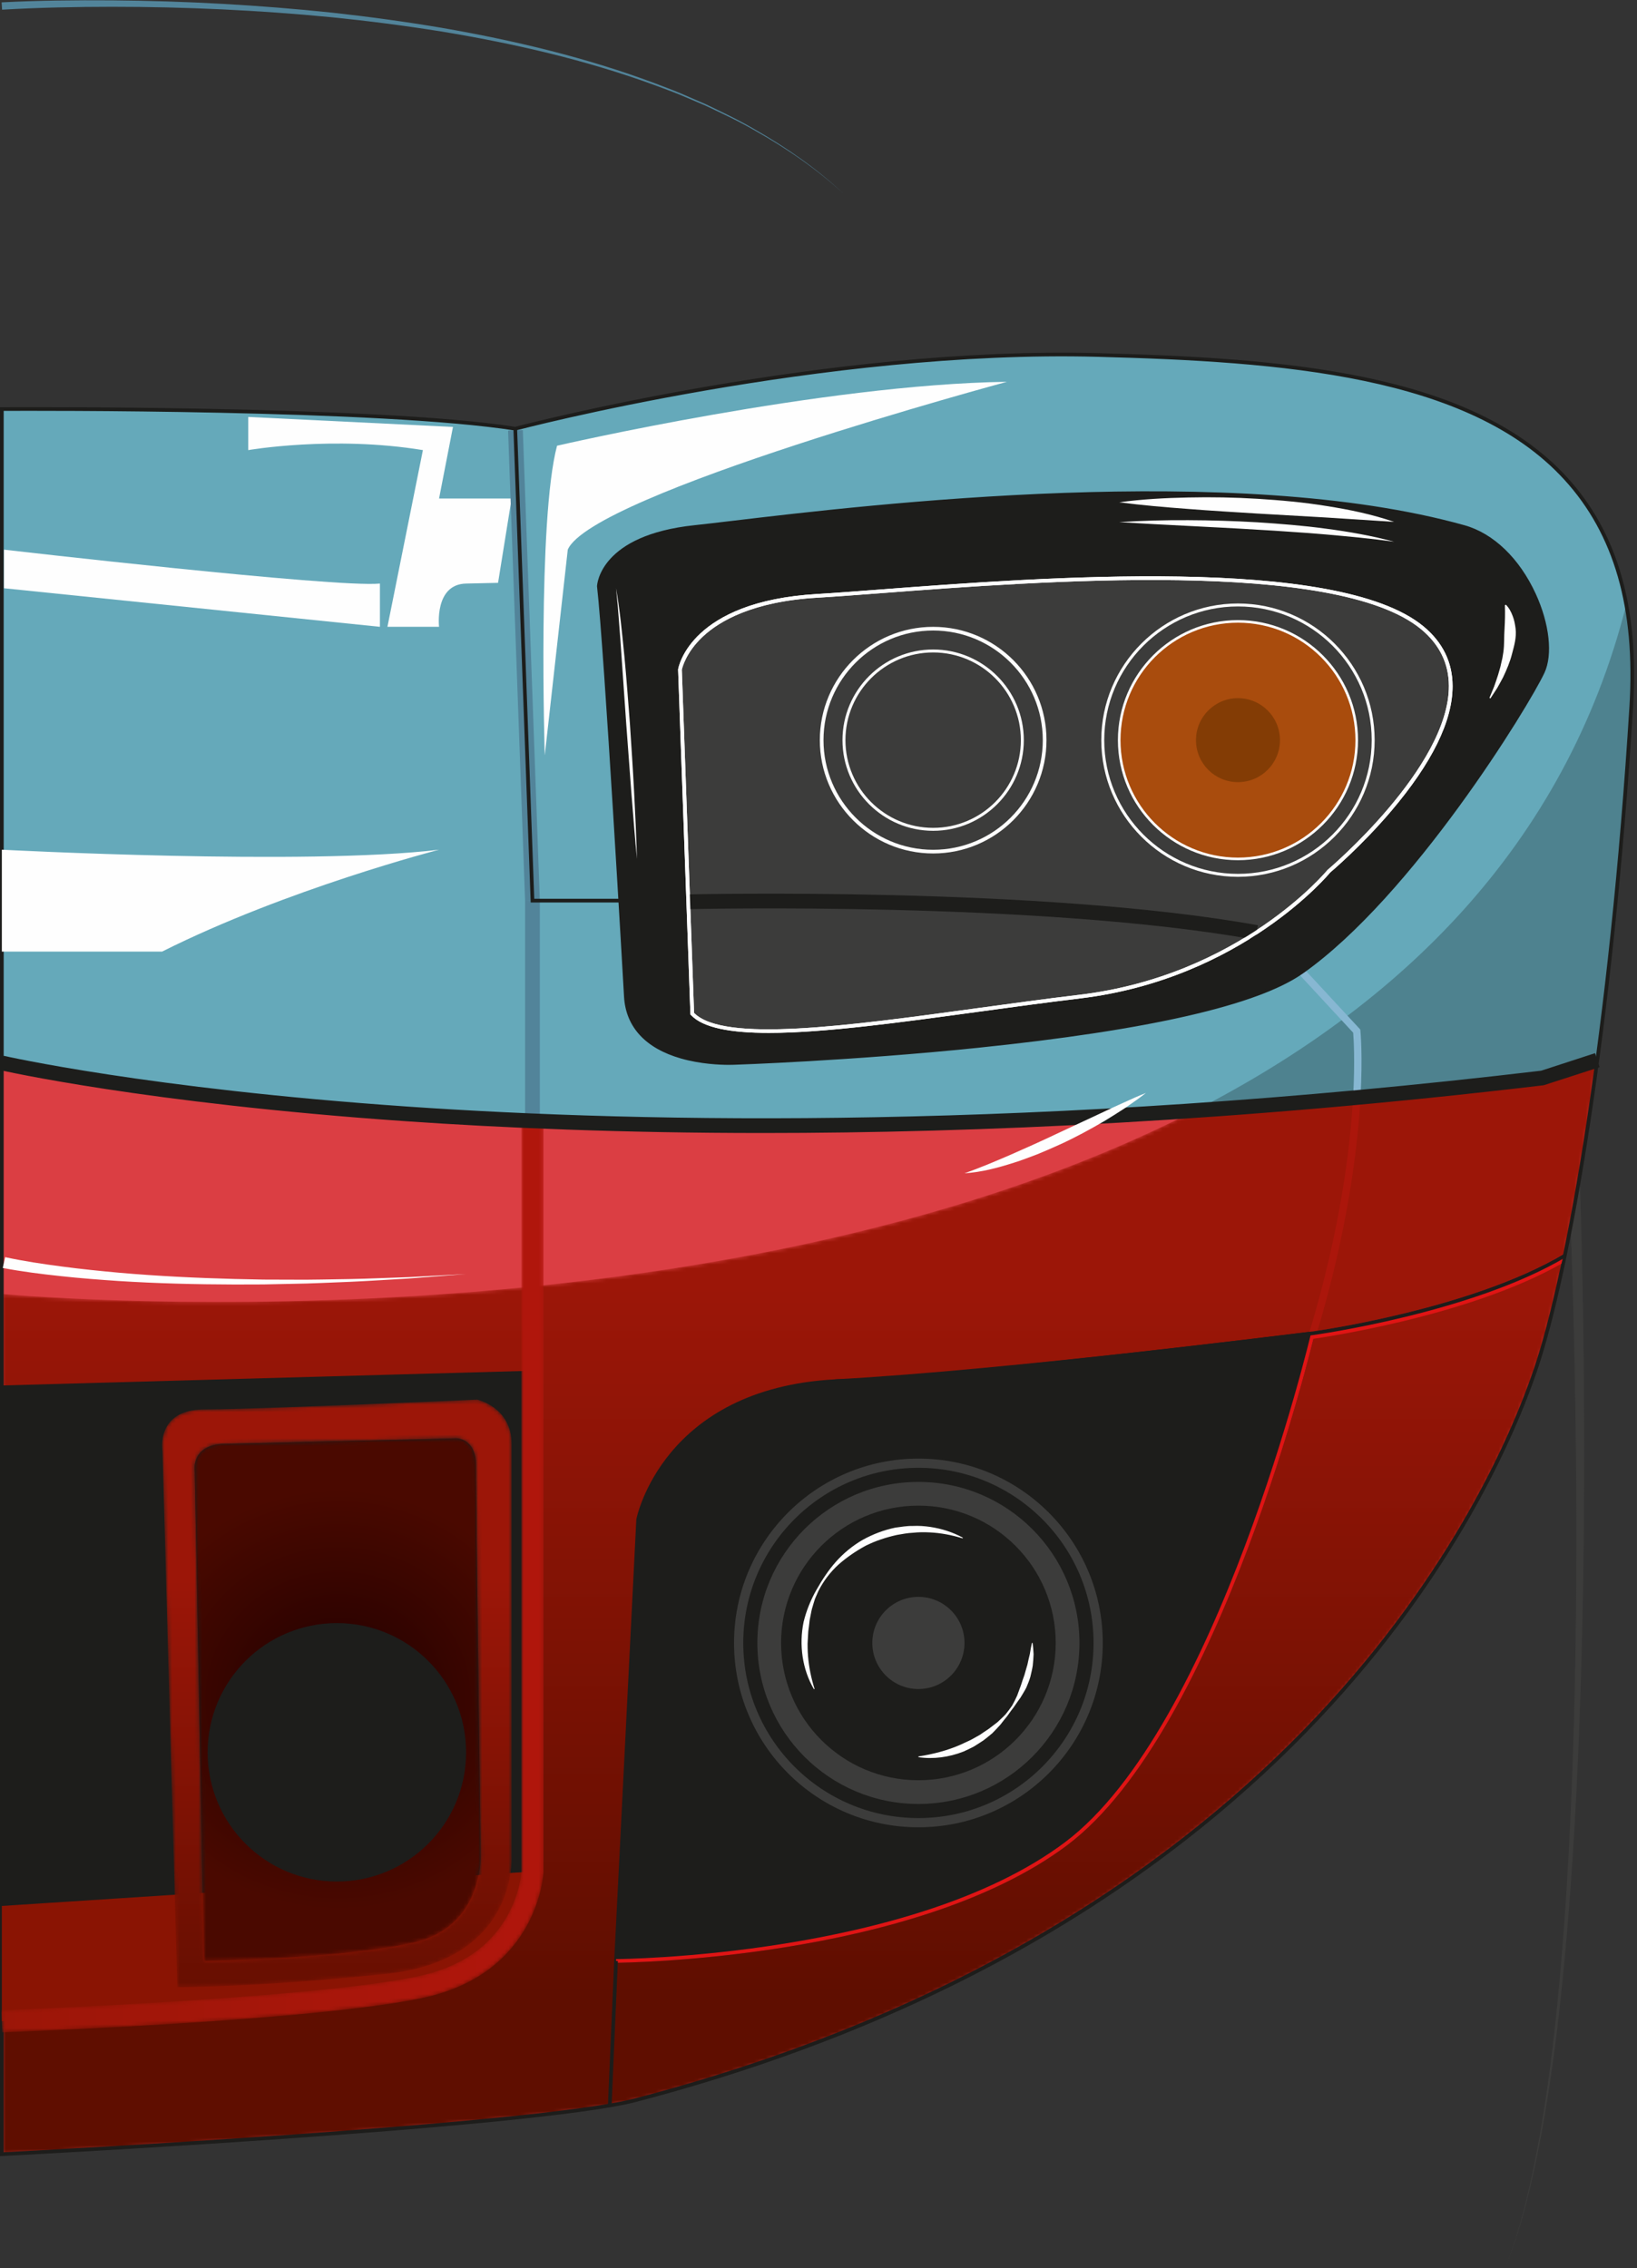 <?xml version="1.0" encoding="UTF-8"?>
<svg width="433px" height="600px" viewBox="0 0 433 600" version="1.1" xmlns="http://www.w3.org/2000/svg" xmlns:xlink="http://www.w3.org/1999/xlink">
    <rect x="0" y="0" width="433" height="600" fill="#333333" stroke="none"/>
    <!-- Generator: Sketch 55.2 (78181) - https://sketchapp.com -->
    <title>Group 96</title>
    <desc>Created with Sketch.</desc>
    <defs>
        <path d="M408.079,5.131 C375.658,8.979 344.955,11.797 316.043,13.785 L316.043,13.785 C186.873,79.873 0.488,62.266 0.488,62.266 L0.488,62.266 L0.488,289.84 C0.488,289.84 140.842,282.687 168.151,275.535 L168.151,275.535 C348.47,228.308 397.025,109.081 406.128,82.422 L406.128,82.422 C411.44,66.866 417.416,38.24 422.507,0.431 L422.507,0.431 L408.079,5.131 Z" id="path-1"></path>
        <linearGradient x1="50%" y1="20.786%" x2="50%" y2="85.303%" id="linearGradient-3">
            <stop stop-color="#9C1608" offset="0%"></stop>
            <stop stop-color="#5F0E00" offset="100%"></stop>
        </linearGradient>
        <path d="M12.038,2.825 C-0.965,2.825 0.985,13.879 0.985,13.879 L0.985,13.879 L4.885,155.626 C4.885,155.626 25.612,155.788 60.236,152.13 L60.236,152.13 C94.858,148.473 93.315,121.408 93.315,121.408 L93.315,121.408 L93.315,11.929 C93.315,2.175 84.212,0.225 84.212,0.225 L84.212,0.225 C84.212,0.225 25.043,2.825 12.038,2.825 L12.038,2.825 Z M9.519,19.243 C9.519,19.243 8.288,12.144 17.322,11.929 L17.322,11.929 L78.767,10.466 C78.767,10.466 83.887,10.466 83.887,17.536 L83.887,17.536 C83.887,24.608 85.106,119.701 85.106,119.701 L85.106,119.701 C85.106,119.701 86.569,139.451 67.551,143.84 L67.551,143.84 C48.531,148.23 11.957,148.717 11.957,148.717 L11.957,148.717 L9.519,19.243 Z" id="path-4"></path>
        <linearGradient x1="50%" y1="30.51%" x2="50%" y2="111.028%" id="linearGradient-6">
            <stop stop-color="#9C1608" offset="0%"></stop>
            <stop stop-color="#5F0E00" offset="100%"></stop>
        </linearGradient>
        <path d="M137.916,0.793 L137.917,197.969 C137.916,198.023 137.698,203.448 134.278,209.633 L134.278,209.633 C129.664,217.983 121.714,223.411 110.648,225.765 L110.648,225.765 C82.454,231.765 1.201,234.722 0.383,234.752 L0.383,234.752 L0.592,240.6 C3.95,240.479 83.174,237.595 111.866,231.488 L111.866,231.488 C142.522,224.964 143.757,198.431 143.768,198.066 L143.768,198.066 L143.768,0.793 L137.916,0.793 Z" id="path-7"></path>
        <linearGradient x1="0%" y1="50%" x2="100%" y2="50%" id="linearGradient-9">
            <stop stop-color="#9C1608" offset="0%"></stop>
            <stop stop-color="#B0160C" offset="100%"></stop>
        </linearGradient>
        <path d="M8.322,1.929 C-0.712,2.144 0.519,9.243 0.519,9.243 L0.519,9.243 L2.957,138.717 C2.957,138.717 39.531,138.23 58.551,133.84 L58.551,133.84 C77.569,129.451 76.106,109.701 76.106,109.701 L76.106,109.701 C76.106,109.701 74.887,14.608 74.887,7.536 L74.887,7.536 C74.887,0.466 69.767,0.466 69.767,0.466 L69.767,0.466 L8.322,1.929 Z" id="path-10"></path>
        <radialGradient cx="50%" cy="50%" fx="50%" fy="50%" r="73.638%" gradientTransform="translate(0.5,0.5),scale(1,0.547),translate(-0.5,-0.5)" id="radialGradient-12">
            <stop stop-color="#200000" offset="0%"></stop>
            <stop stop-color="#4A0900" offset="100%"></stop>
        </radialGradient>
    </defs>
    <g id="Page-1" stroke="none" stroke-width="1" fill="none" fill-rule="evenodd">
        <g id="Group-96">
            <g id="Group-11" transform="translate(0, 93.02)">
                <path d="M290.39,0.885 C216.916,-1.066 136.29,20.391 136.29,20.391 C99.228,14.539 0.488,15.189 0.488,15.189 L0.488,188.164 C0.488,188.164 149.945,222.775 408.078,192.131 L422.506,187.431 C426.139,160.45 429.32,128.795 431.486,93.865 C436.688,9.988 363.864,2.836 290.39,0.885" id="Fill-1" fill="#65A9BA"></path>
                <path d="M316.043,200.785 C344.955,198.797 375.658,195.979 408.079,192.131 L422.506,187.431 C426.139,160.45 429.32,128.794 431.486,93.865 C431.918,86.914 431.802,80.501 431.205,74.564 L430.187,67.291 C430.171,67.207 430.157,67.122 430.141,67.039 C413.855,131.091 369.925,173.217 316.043,200.785" id="Fill-3" fill="#4E828F"></path>
                <path d="M359.852,197.383 L357.904,197.275 C358.448,187.57 358.042,181.57 357.926,180.165 L343.644,164.751 L345.074,163.425 L359.805,179.323 L359.838,179.647 C359.865,179.905 360.484,186.098 359.852,197.383" id="Fill-5" fill="#87B7D2"></path>
                <path d="M417.818,217.289 C418.65,241.592 418.999,265.876 419.029,290.174 C419.032,314.468 418.68,338.764 417.768,363.042 C416.833,387.315 415.4,411.584 412.794,435.742 C411.507,447.82 409.868,459.868 407.651,471.812 C405.395,483.734 402.66,495.636 398.19,506.939 C402.546,495.592 405.156,483.679 407.291,471.747 C409.386,459.794 410.902,447.745 412.066,435.667 C414.427,411.51 415.616,387.253 416.305,362.994 C416.974,338.731 417.081,314.456 416.835,290.186 C416.561,265.92 415.967,241.642 414.895,217.416 L417.818,217.289 Z" id="Fill-7" fill="#3C3C3B"></path>
                <path d="M408.079,192.131 C149.945,222.775 0.488,188.164 0.488,188.164 L0.488,476.84 C0.488,476.84 140.842,469.688 168.151,462.535 C348.47,415.309 397.025,296.081 406.128,269.422 C411.441,253.865 417.416,225.24 422.507,187.431 L408.079,192.131 Z" id="Fill-9" fill="#DB3E43"></path>
            </g>
            <g id="Group-14" transform="translate(0, 280.02)">
                <mask id="mask-2" fill="white">
                    <use xlink:href="#path-1"></use>
                </mask>
                <g id="Clip-13"></g>
                <path d="M408.079,5.131 C375.658,8.979 344.955,11.797 316.043,13.785 L316.043,13.785 C186.873,79.873 0.488,62.266 0.488,62.266 L0.488,62.266 L0.488,289.84 C0.488,289.84 140.842,282.687 168.151,275.535 L168.151,275.535 C348.47,228.308 397.025,109.081 406.128,82.422 L406.128,82.422 C411.44,66.866 417.416,38.24 422.507,0.431 L422.507,0.431 L408.079,5.131 Z" id="Fill-12" fill="url(#linearGradient-3)" mask="url(#mask-2)"></path>
            </g>
            <g id="Group-59" transform="translate(0, 93.02)">
                <path d="M0.975,15.674 L0.975,476.326 C10.309,475.841 141.906,468.904 168.027,462.063 C343.101,416.211 394.181,302.9 405.666,269.265 C414.457,243.52 425.7,179.292 431,93.835 C432.608,67.911 426.963,48.289 413.745,33.846 C388.471,6.23 338.941,2.66 290.377,1.372 C217.804,-0.559 137.222,20.647 136.415,20.862 L136.316,20.888 L136.214,20.872 C100.944,15.302 8.527,15.639 0.975,15.674 L0.975,15.674 Z M0,477.352 L0,14.704 L0.484,14.701 C1.472,14.695 99.509,14.118 136.265,19.893 C139.562,19.028 218.871,-1.499 290.403,0.396 C339.177,1.692 388.932,5.29 414.464,33.188 C427.871,47.836 433.598,67.693 431.973,93.895 C426.667,179.443 415.401,243.774 406.589,269.58 C395.064,303.332 343.818,417.03 168.274,463.007 C141.229,470.09 1.916,477.255 0.512,477.326 L0,477.352 Z" id="Fill-15" fill="#1D1D1B"></path>
                <polygon id="Fill-17" fill="#1D1D1B" points="0.488 273.974 140.842 270.073 140.842 402.066 0.488 411.168"></polygon>
                <path d="M0.975,274.447 L0.975,410.648 L140.354,401.608 L140.354,270.573 L0.975,274.447 Z M0,411.688 L0,273.499 L141.329,269.571 L141.329,402.522 L0,411.688 Z" id="Fill-19" fill="#1D1D1B"></path>
                <path d="M162.949,425.717 L168.801,308.923 C168.801,308.923 175.14,274.786 220.981,272.348 C266.821,269.91 347.284,259.669 347.284,259.669 C347.284,259.669 322.901,364.029 281.938,394.75 C240.974,425.473 162.949,425.717 162.949,425.717" id="Fill-21" fill="#1D1D1B"></path>
                <path d="M346.645,260.242 C338.619,261.251 264.076,270.545 221.006,272.835 C208.034,273.525 190.056,277.386 178.077,291.86 C170.925,300.502 169.296,308.928 169.28,309.012 L163.462,425.223 C170.304,425.122 243.012,423.336 281.645,394.36 C320.271,365.391 344.434,269.323 346.645,260.242 L346.645,260.242 Z M162.436,426.207 L168.313,308.898 C168.386,308.488 175.259,274.292 220.955,271.861 C266.252,269.452 346.418,259.288 347.223,259.185 L347.918,259.096 L347.759,259.779 C347.515,260.825 322.865,364.664 282.23,395.141 C241.608,425.607 163.732,426.202 162.95,426.205 L162.436,426.207 Z" id="Fill-23" fill="#1D1D1B"></path>
                <path d="M162.95,426.205 L162.948,425.229 C163.726,425.226 241.282,424.633 281.645,394.36 C321.997,364.097 346.566,260.6 346.809,259.558 L347.759,259.779 C347.514,260.825 322.865,364.664 282.23,395.142 C241.608,425.607 163.732,426.202 162.95,426.205" id="Fill-25" fill="#DF1414"></path>
                <path d="M242.925,387.923 C217.339,387.923 196.597,367.182 196.597,341.596 C196.597,316.01 217.339,295.268 242.925,295.268 C268.511,295.268 289.253,316.01 289.253,341.596 C289.253,367.182 268.511,387.923 242.925,387.923 M242.925,292.83 C215.992,292.83 194.159,314.663 194.159,341.596 C194.159,368.528 215.992,390.361 242.925,390.361 C269.858,390.361 291.691,368.528 291.691,341.596 C291.691,314.663 269.858,292.83 242.925,292.83" id="Fill-27" fill="#3C3C3B"></path>
                <path d="M242.925,377.917 C222.865,377.917 206.604,361.655 206.604,341.596 C206.604,321.536 222.865,305.274 242.925,305.274 C262.985,305.274 279.246,321.536 279.246,341.596 C279.246,361.655 262.985,377.917 242.925,377.917 M242.925,298.998 C219.399,298.998 200.327,318.069 200.327,341.596 C200.327,365.122 219.399,384.193 242.925,384.193 C266.451,384.193 285.523,365.122 285.523,341.596 C285.523,318.069 266.451,298.998 242.925,298.998" id="Fill-29" fill="#3C3C3B"></path>
                <path d="M230.733,341.596 C230.733,334.863 236.191,329.405 242.924,329.405 C249.659,329.405 255.117,334.863 255.117,341.596 C255.117,348.329 249.659,353.787 242.924,353.787 C236.191,353.787 230.733,348.329 230.733,341.596" id="Fill-31" fill="#3C3C3B"></path>
                <path d="M215.29,353.828 C212.214,348.592 211.319,342.081 212.553,336.068 C213.279,333.078 214.434,330.226 215.934,327.597 C217.421,324.968 219.067,322.421 221.092,320.131 C223.123,317.855 225.513,315.869 228.188,314.326 C230.886,312.832 233.801,311.713 236.836,311.09 C238.371,310.89 239.896,310.611 241.445,310.649 C242.986,310.572 244.528,310.679 246.047,310.901 C249.082,311.363 252.036,312.3 254.686,313.756 L254.614,313.927 C251.746,313.048 248.828,312.489 245.901,312.353 C244.44,312.282 242.978,312.284 241.53,312.444 C240.075,312.506 238.649,312.785 237.222,313.029 C234.396,313.662 231.628,314.559 229.018,315.859 C226.46,317.245 224.035,318.89 221.816,320.842 C219.633,322.828 217.803,325.226 216.467,327.873 L215.576,329.909 C215.341,330.611 215.145,331.327 214.93,332.031 C214.69,332.727 214.574,333.459 214.432,334.179 C214.302,334.901 214.118,335.609 214.071,336.343 C213.981,337.068 213.909,337.794 213.794,338.513 L213.671,340.694 C213.61,341.422 213.592,342.151 213.622,342.881 C213.633,343.61 213.663,344.342 213.728,345.07 C213.967,347.986 214.555,350.889 215.459,353.753 L215.29,353.828 Z" id="Fill-33" fill="#FEFEFE"></path>
                <path d="M273.139,341.596 C273.271,342.583 273.343,343.587 273.389,344.596 C273.367,345.599 273.264,346.604 273.169,347.612 C273.013,348.609 272.762,349.591 272.533,350.577 C272.253,351.549 271.855,352.488 271.465,353.417 C271.011,354.323 270.449,355.173 269.943,356.037 C269.369,356.866 268.753,357.659 268.218,358.495 C267.62,359.292 267.012,360.077 266.451,360.903 C265.811,361.663 265.211,362.466 264.583,363.253 C263.896,363.981 263.224,364.741 262.505,365.453 C261.734,366.104 260.952,366.752 260.143,367.364 C259.291,367.91 258.451,368.486 257.579,369.01 C256.676,369.475 255.764,369.933 254.83,370.336 C251.043,371.822 246.887,372.403 242.925,371.81 L242.925,371.624 C246.851,371.018 250.577,370.048 254.073,368.509 C254.948,368.132 255.787,367.681 256.667,367.307 C257.513,366.868 258.333,366.377 259.173,365.914 C259.969,365.385 260.746,364.825 261.56,364.304 L263.865,362.536 C264.558,361.862 265.298,361.217 265.964,360.503 C266.575,359.744 267.176,358.971 267.718,358.161 C268.193,357.306 268.644,356.439 269.033,355.55 L270.039,352.826 C270.308,351.901 270.648,351.006 270.962,350.102 C271.206,349.176 271.501,348.261 271.76,347.333 C271.95,346.391 272.182,345.451 272.407,344.501 C272.552,343.541 272.722,342.576 272.953,341.596 L273.139,341.596 Z" id="Fill-35" fill="#FEFEFE"></path>
                <path d="M165.55,170.626 C165.55,170.626 160.348,78.91 158.398,62.004 C158.398,62.004 159.048,49 183.756,46.399 C208.464,43.798 319.914,27.575 387.247,46.399 C403.528,50.951 412.631,75.009 408.079,84.762 C403.528,94.515 372.967,143.931 344.358,164.088 C315.749,184.244 194.159,188.164 194.159,188.164 C194.159,188.164 166.653,189.645 165.55,170.626" id="Fill-37" fill="#1D1D1B"></path>
                <path d="M166.037,170.597 C166.481,178.256 171.314,183.457 180.403,186.057 C187.259,188.019 194.066,187.68 194.133,187.677 C194.448,187.666 224.917,186.657 258.486,183.198 C302.851,178.628 332.449,171.882 344.078,163.689 C372.949,143.348 403.585,93.238 407.637,84.555 C409.756,80.014 408.851,72.13 405.33,64.469 C401.14,55.348 394.501,48.934 387.116,46.869 C326.625,29.959 230.076,41.423 193.728,45.739 C189.571,46.234 186.287,46.623 183.807,46.884 C159.792,49.413 158.891,61.903 158.885,62.029 C160.811,78.671 165.982,169.636 166.037,170.597 M192.849,188.676 C190.49,188.676 185.324,188.48 180.134,186.995 C170.739,184.307 165.527,178.656 165.063,170.654 L165.063,170.653 C165.011,169.736 159.84,78.758 157.913,62.06 C157.938,61.432 158.868,48.529 183.705,45.914 C186.179,45.654 189.459,45.264 193.613,44.771 C230.013,40.449 326.702,28.966 387.379,45.929 C395.04,48.072 401.906,54.68 406.216,64.061 C409.851,71.972 410.756,80.178 408.521,84.968 C404.451,93.69 373.665,144.037 344.64,164.487 C332.705,172.894 303.751,179.517 258.58,184.17 C224.978,187.63 194.479,188.64 194.175,188.651 C194.16,188.652 193.678,188.676 192.849,188.676" id="Fill-39" fill="#1D1D1B"></path>
                <path d="M183.106,175.141 L179.855,84.112 C179.855,84.112 182.81,66.556 216.119,64.605 C249.428,62.655 349.969,51.322 376.219,73.058 C402.466,94.794 351.51,137.429 351.51,137.429 C351.51,137.429 328.771,165.46 285.522,170.626 C242.274,175.791 192.858,185.545 183.106,175.141" id="Fill-41" fill="#3C3C3B"></path>
                <path d="M183.586,174.938 C191.42,182.873 224.148,178.389 258.785,173.643 C267.591,172.437 276.696,171.189 285.465,170.143 C328.004,165.061 350.905,137.401 351.131,137.122 C351.518,136.787 383.299,109.942 383.244,88.44 C383.229,82.502 380.76,77.453 375.907,73.434 C353.354,54.758 275.039,60.7 232.967,63.895 C226.356,64.396 220.647,64.829 216.147,65.093 C199.145,66.089 190.31,71.241 185.892,75.388 C181.387,79.616 180.44,83.685 180.344,84.151 L183.586,174.938 Z M203.379,180.219 C193.378,180.219 185.982,178.924 182.75,175.475 L182.625,175.342 L182.618,175.159 L179.365,84.08 L179.373,84.032 C179.497,83.299 182.777,66.07 216.09,64.12 C220.581,63.856 226.287,63.423 232.893,62.922 C275.104,59.717 353.671,53.754 376.529,72.683 C381.616,76.895 384.203,82.196 384.219,88.439 C384.243,97.676 378.791,108.796 368.013,121.494 C360.017,130.917 351.904,137.736 351.823,137.804 C351.66,138.018 328.528,165.98 285.581,171.11 C276.82,172.157 267.719,173.404 258.918,174.609 C238.102,177.461 217.97,180.219 203.379,180.219 L203.379,180.219 Z" id="Fill-43" fill="#FEFEFE"></path>
                <path d="M246.826,73.775 C230.835,73.775 217.825,86.785 217.825,102.775 C217.825,118.767 230.835,131.777 246.826,131.777 C262.818,131.777 275.827,118.767 275.827,102.775 C275.827,86.785 262.818,73.775 246.826,73.775 M246.826,132.753 C230.297,132.753 216.849,119.305 216.849,102.775 C216.849,86.247 230.297,72.8 246.826,72.8 C263.355,72.8 276.803,86.247 276.803,102.775 C276.803,119.305 263.355,132.753 246.826,132.753" id="Fill-45" fill="#FEFEFE"></path>
                <path d="M246.826,79.576 C234.033,79.576 223.625,89.983 223.625,102.776 C223.625,115.569 234.033,125.977 246.826,125.977 C259.619,125.977 270.027,115.569 270.027,102.776 C270.027,89.983 259.619,79.576 246.826,79.576 M246.826,126.758 C233.603,126.758 222.845,116 222.845,102.776 C222.845,89.553 233.603,78.795 246.826,78.795 C260.049,78.795 270.807,89.553 270.807,102.776 C270.807,116 260.049,126.758 246.826,126.758" id="Fill-47" fill="#FEFEFE"></path>
                <path d="M327.453,67.405 C307.949,67.405 292.081,83.272 292.081,102.776 C292.081,122.28 307.949,138.147 327.453,138.147 C346.957,138.147 362.824,122.28 362.824,102.776 C362.824,83.272 346.957,67.405 327.453,67.405 M327.453,138.928 C307.519,138.928 291.301,122.71 291.301,102.776 C291.301,82.842 307.519,66.624 327.453,66.624 C347.387,66.624 363.604,82.842 363.604,102.776 C363.604,122.71 347.387,138.928 327.453,138.928" id="Fill-49" fill="#FEFEFE"></path>
                <path d="M296.037,102.776 C296.037,85.426 310.102,71.361 327.453,71.361 C344.803,71.361 358.868,85.426 358.868,102.776 C358.868,120.126 344.803,134.191 327.453,134.191 C310.102,134.191 296.037,120.126 296.037,102.776" id="Fill-51" fill="#A94C0D"></path>
                <path d="M327.453,71.704 C310.319,71.704 296.38,85.643 296.38,102.776 C296.38,119.91 310.319,133.849 327.453,133.849 C344.587,133.849 358.525,119.91 358.525,102.776 C358.525,85.643 344.587,71.704 327.453,71.704 M327.453,134.535 C309.941,134.535 295.695,120.288 295.695,102.776 C295.695,85.265 309.941,71.018 327.453,71.018 C344.964,71.018 359.211,85.265 359.211,102.776 C359.211,120.288 344.964,134.535 327.453,134.535" id="Fill-53" fill="#FEFEFE"></path>
                <path d="M316.346,102.776 C316.346,96.642 321.319,91.669 327.453,91.669 C333.587,91.669 338.56,96.642 338.56,102.776 C338.56,108.91 333.587,113.883 327.453,113.883 C321.319,113.883 316.346,108.91 316.346,102.776" id="Fill-55" fill="#833C05"></path>
                <path d="M140.842,402.065 C140.842,402.065 139.866,427.478 111.257,432.627 C82.648,437.774 0.488,441.675 0.488,441.675 L0.488,411.168 L140.842,402.065 Z" id="Fill-57" fill="#8A1403"></path>
            </g>
            <g id="Group-62" transform="translate(42, 370.02)">
                <mask id="mask-5" fill="white">
                    <use xlink:href="#path-4"></use>
                </mask>
                <g id="Clip-61"></g>
                <path d="M12.038,2.825 C-0.965,2.825 0.985,13.879 0.985,13.879 L0.985,13.879 L4.885,155.626 C4.885,155.626 25.612,155.788 60.236,152.13 L60.236,152.13 C94.858,148.473 93.315,121.408 93.315,121.408 L93.315,121.408 L93.315,11.929 C93.315,2.175 84.212,0.225 84.212,0.225 L84.212,0.225 C84.212,0.225 25.043,2.825 12.038,2.825 L12.038,2.825 Z M9.519,19.243 C9.519,19.243 8.288,12.144 17.322,11.929 L17.322,11.929 L78.767,10.466 C78.767,10.466 83.887,10.466 83.887,17.536 L83.887,17.536 C83.887,24.608 85.106,119.701 85.106,119.701 L85.106,119.701 C85.106,119.701 86.569,139.451 67.551,143.84 L67.551,143.84 C48.531,148.23 11.957,148.717 11.957,148.717 L11.957,148.717 L9.519,19.243 Z" id="Fill-60" fill="url(#linearGradient-6)" mask="url(#mask-5)"></path>
            </g>
            <g id="Group-65" transform="translate(0, 297.02)">
                <mask id="mask-8" fill="white">
                    <use xlink:href="#path-7"></use>
                </mask>
                <g id="Clip-64"></g>
                <path d="M137.916,0.793 L137.917,197.969 C137.916,198.023 137.698,203.448 134.278,209.633 L134.278,209.633 C129.664,217.983 121.714,223.411 110.648,225.765 L110.648,225.765 C82.454,231.765 1.201,234.722 0.383,234.752 L0.383,234.752 L0.592,240.6 C3.95,240.479 83.174,237.595 111.866,231.488 L111.866,231.488 C142.522,224.964 143.757,198.431 143.768,198.066 L143.768,198.066 L143.768,0.793 L137.916,0.793 Z" id="Fill-63" fill="url(#linearGradient-9)" mask="url(#mask-8)"></path>
            </g>
            <g id="Group-68" transform="translate(51, 380.02)">
                <mask id="mask-11" fill="white">
                    <use xlink:href="#path-10"></use>
                </mask>
                <g id="Clip-67"></g>
                <path d="M8.322,1.929 C-0.712,2.144 0.519,9.243 0.519,9.243 L0.519,9.243 L2.957,138.717 C2.957,138.717 39.531,138.23 58.551,133.84 L58.551,133.84 C77.569,129.451 76.106,109.701 76.106,109.701 L76.106,109.701 C76.106,109.701 74.887,14.608 74.887,7.536 L74.887,7.536 C74.887,0.466 69.767,0.466 69.767,0.466 L69.767,0.466 L8.322,1.929 Z" id="Fill-66" fill="url(#radialGradient-12)" mask="url(#mask-11)"></path>
            </g>
            <g id="Group-95" transform="translate(0, 0.02)">
                <path d="M54.92,463.53 C54.92,444.651 70.224,429.346 89.103,429.346 C107.982,429.346 123.286,444.651 123.286,463.53 C123.286,482.408 107.982,497.713 89.103,497.713 C70.224,497.713 54.92,482.408 54.92,463.53" id="Fill-69" fill="#1D1D1B"></path>
                <polygon id="Fill-71" fill="#1D1D1B" points="161.772 556.979 160.797 556.937 162.462 518.697 163.436 518.739"></polygon>
                <path d="M0.425,0.602 C10.178,0.103 19.899,0 29.634,0.071 C39.365,0.152 49.093,0.458 58.809,0.999 C68.524,1.541 78.225,2.313 87.901,3.336 C97.573,4.395 107.216,5.719 116.81,7.336 C135.97,10.657 154.99,15.175 173.221,22.006 C175.485,22.894 177.78,23.704 180.018,24.658 L186.709,27.566 C191.089,29.678 195.492,31.755 199.679,34.235 C208.118,39.052 216.139,44.659 223.236,51.314 C216.083,44.719 208.025,39.185 199.56,34.447 C195.36,32.006 190.945,29.97 186.558,27.899 L179.856,25.053 C177.616,24.12 175.318,23.331 173.052,22.463 C154.805,15.799 135.792,11.451 116.649,8.298 C107.064,6.765 97.434,5.524 87.776,4.549 C78.114,3.609 68.429,2.92 58.734,2.46 C49.038,2.002 39.332,1.777 29.628,1.778 C19.928,1.788 10.206,1.974 0.55,2.549 L0.425,0.602 Z" id="Fill-73" fill="#52849A"></path>
                <polygon id="Fill-75" fill="#52849A" points="138.891 297.793 142.792 297.793 142.792 238.232 138.891 238.232"></polygon>
                <path d="M0.488,224.758 C0.488,224.758 81.022,229.022 116.134,224.758 C116.134,224.758 75.938,235.124 42.881,251.705 L0.488,251.705 L0.488,224.758 Z" id="Fill-77" fill="#FEFEFE"></path>
                <path d="M65.663,110.278 L65.663,119.05 C65.663,119.05 88.083,115.149 111.862,119.05 L102.479,165.794 L116.134,165.794 C116.134,165.794 114.833,154.539 123.287,154.351 L131.739,154.162 L135.326,131.858 L116.134,131.858 L119.814,112.921 L65.663,110.278 Z" id="Fill-78" fill="#FEFEFE"></path>
                <path d="M1.046,145.384 C1.046,145.384 88.756,155.515 100.494,154.351 L100.494,165.794 L1.046,155.589 L1.046,145.384 Z" id="Fill-79" fill="#FEFEFE"></path>
                <path d="M296.037,132.857 C302.119,132.026 308.223,131.703 314.324,131.581 C320.427,131.445 326.532,131.561 332.628,131.928 C338.723,132.311 344.815,132.853 350.862,133.837 C356.903,134.791 362.937,136.025 368.741,138.036 L350.536,136.863 L332.397,135.821 C326.351,135.442 320.298,135.096 314.241,134.612 C308.182,134.162 302.12,133.641 296.037,132.857" id="Fill-80" fill="#FEFEFE"></path>
                <path d="M296.037,138.104 C302.119,137.704 308.213,137.551 314.304,137.586 C320.395,137.605 326.486,137.795 332.571,138.148 C338.652,138.547 344.733,139.013 350.78,139.841 C356.826,140.637 362.853,141.698 368.741,143.284 C362.704,142.442 356.661,141.894 350.618,141.354 L346.082,140.986 L341.541,140.673 C338.515,140.456 335.486,140.259 332.455,140.095 C326.397,139.704 320.33,139.431 314.262,139.102 C308.192,138.811 302.12,138.458 296.037,138.104" id="Fill-81" fill="#FEFEFE"></path>
                <path d="M168.476,227.191 C167.913,221.23 167.44,215.262 166.971,209.296 L165.638,191.391 L164.392,173.482 C164.188,170.496 163.984,167.512 163.739,164.53 C163.54,161.543 163.272,158.566 162.949,155.589 C163.99,161.492 164.548,167.464 165.14,173.421 C165.711,179.381 166.143,185.352 166.61,191.321 C166.997,197.296 167.403,203.268 167.716,209.246 C168.03,215.225 168.314,221.204 168.476,227.191" id="Fill-82" fill="#FEFEFE"></path>
                <path d="M1.363,332.547 C6.238,333.592 11.312,334.36 16.341,335.014 C21.382,335.689 26.449,336.194 31.521,336.663 C41.672,337.551 51.863,338.042 62.061,338.314 L69.712,338.475 L77.366,338.499 C82.47,338.555 87.572,338.396 92.677,338.332 C97.781,338.231 102.882,337.993 107.987,337.83 L123.286,337.012 L108.007,338.195 C102.906,338.48 97.808,338.839 92.703,339.063 C87.596,339.25 82.491,339.53 77.379,339.596 L69.712,339.755 L62.041,339.777 C51.813,339.748 41.579,339.5 31.356,338.851 C26.247,338.502 21.137,338.115 16.037,337.556 C10.924,337.012 5.869,336.378 0.73,335.403 L1.363,332.547 Z" id="Fill-83" fill="#FEFEFE"></path>
                <polygon id="Fill-84" fill="#52849A" points="138.892 238.302 134.392 113.889 138.29 113.748 142.79 238.161"></polygon>
                <polygon id="Fill-85" fill="#1D1D1B" points="164.07 238.719 140.372 238.719 135.803 113.408 136.778 113.372 141.312 237.743 164.07 237.743"></polygon>
                <path d="M398.32,159.948 C399.163,160.793 399.704,161.839 400.108,162.914 C400.536,163.993 400.74,165.126 400.886,166.265 C401.166,168.562 400.516,170.809 399.944,172.949 C399.402,175.118 398.522,177.16 397.586,179.14 C397.09,180.118 396.529,181.061 396.008,182.014 C395.426,182.936 394.828,183.844 394.226,184.741 L393.972,184.597 C394.372,183.593 394.782,182.601 395.198,181.619 C395.541,180.604 395.92,179.608 396.228,178.594 C396.503,177.569 396.863,176.576 397.052,175.54 L397.406,174.011 L397.653,172.469 C397.947,170.403 397.804,168.352 397.962,166.346 C398.076,164.321 398.139,162.306 398.059,160.081 L398.32,159.948 Z" id="Fill-86" fill="#FEFEFE"></path>
                <path d="M332.043,248.582 C275.089,238.312 183.019,240.464 182.097,240.486 L182,236.587 C182.928,236.563 275.394,234.403 332.735,244.744 L332.043,248.582 Z" id="Fill-87" fill="#1D1D1B"></path>
                <path d="M348.218,352.95 L346.35,352.388 C354.551,325.151 357.159,303.576 357.904,290.275 L359.852,290.383 C359.101,303.791 356.474,325.529 348.218,352.95" id="Fill-88" fill="#AB160B"></path>
                <path d="M201.901,299.702 C164.434,299.702 132.702,298.34 107.348,296.584 C38.361,291.807 0.423,283.15 0.047,283.063 L0.928,279.263 C1.3,279.349 39.024,287.95 107.745,292.702 C171.138,297.086 274.623,298.996 407.658,283.216 L421.902,278.577 L423.11,282.285 L408.309,287.068 C328.02,296.599 258.439,299.702 201.901,299.702" id="Fill-89" fill="#1D1D1B"></path>
                <path d="M255.116,310.353 C259.288,308.901 263.288,307.177 267.294,305.456 C271.284,303.704 275.26,301.928 279.197,300.054 L291.065,294.509 C293.035,293.558 295.03,292.648 297.033,291.746 C299.033,290.837 301.031,289.918 303.101,289.112 C301.359,290.48 299.544,291.735 297.733,293.001 C295.885,294.203 294.027,295.395 292.134,296.527 C288.326,298.751 284.449,300.87 280.428,302.706 C278.423,303.63 276.387,304.495 274.345,305.341 C272.272,306.116 270.217,306.933 268.097,307.584 C263.887,308.924 259.557,310.084 255.116,310.353" id="Fill-90" fill="#FEFEFE"></path>
                <path d="M183.586,267.938 C191.42,275.873 224.148,271.389 258.785,266.643 C267.591,265.437 276.696,264.189 285.465,263.143 C328.004,258.061 350.905,230.401 351.131,230.122 C351.518,229.787 383.299,202.942 383.244,181.44 C383.229,175.502 380.76,170.453 375.907,166.434 C353.354,147.758 275.039,153.7 232.967,156.895 C226.356,157.396 220.647,157.829 216.147,158.093 C199.145,159.089 190.31,164.241 185.892,168.388 C181.387,172.616 180.44,176.685 180.344,177.151 L183.586,267.938 Z M203.379,273.219 C193.378,273.219 185.982,271.924 182.75,268.475 L182.625,268.342 L182.618,268.159 L179.365,177.08 L179.373,177.032 C179.497,176.299 182.777,159.07 216.09,157.12 C220.581,156.856 226.287,156.423 232.893,155.922 C275.104,152.717 353.671,146.754 376.529,165.683 C381.616,169.895 384.203,175.196 384.219,181.439 C384.243,190.676 378.791,201.796 368.013,214.494 C360.017,223.917 351.904,230.736 351.823,230.804 C351.66,231.018 328.528,258.98 285.581,264.11 C276.82,265.157 267.719,266.404 258.918,267.609 C238.102,270.461 217.97,273.219 203.379,273.219 L203.379,273.219 Z" id="Fill-91" fill="#FEFEFE"></path>
                <path d="M144.093,199.817 C144.093,199.817 142.142,137.397 147.344,117.89 C147.344,117.89 217.567,101.635 266.333,100.984 C266.333,100.984 156.513,130.587 150.18,145.384 L144.093,199.817 Z" id="Fill-92" fill="#FEFEFE"></path>
                <path d="M413.583,332.039 L413.423,331.77 C388.843,346.422 347.567,352.147 347.154,352.203 L347.416,354.136 C347.825,354.081 387.959,348.516 413.012,334.265 L413.583,332.039 Z" id="Fill-93" fill="#DF1414"></path>
                <path d="M220.987,365.836 L220.974,364.86 C247.944,364.511 346.234,352.309 347.224,352.186 C347.634,352.13 389.005,346.393 413.673,331.689 L414.172,332.527 C389.332,347.333 347.767,353.096 347.349,353.152 C346.354,353.277 248.01,365.485 220.987,365.836" id="Fill-94" fill="#1D1D1B"></path>
            </g>
        </g>
    </g>
</svg>